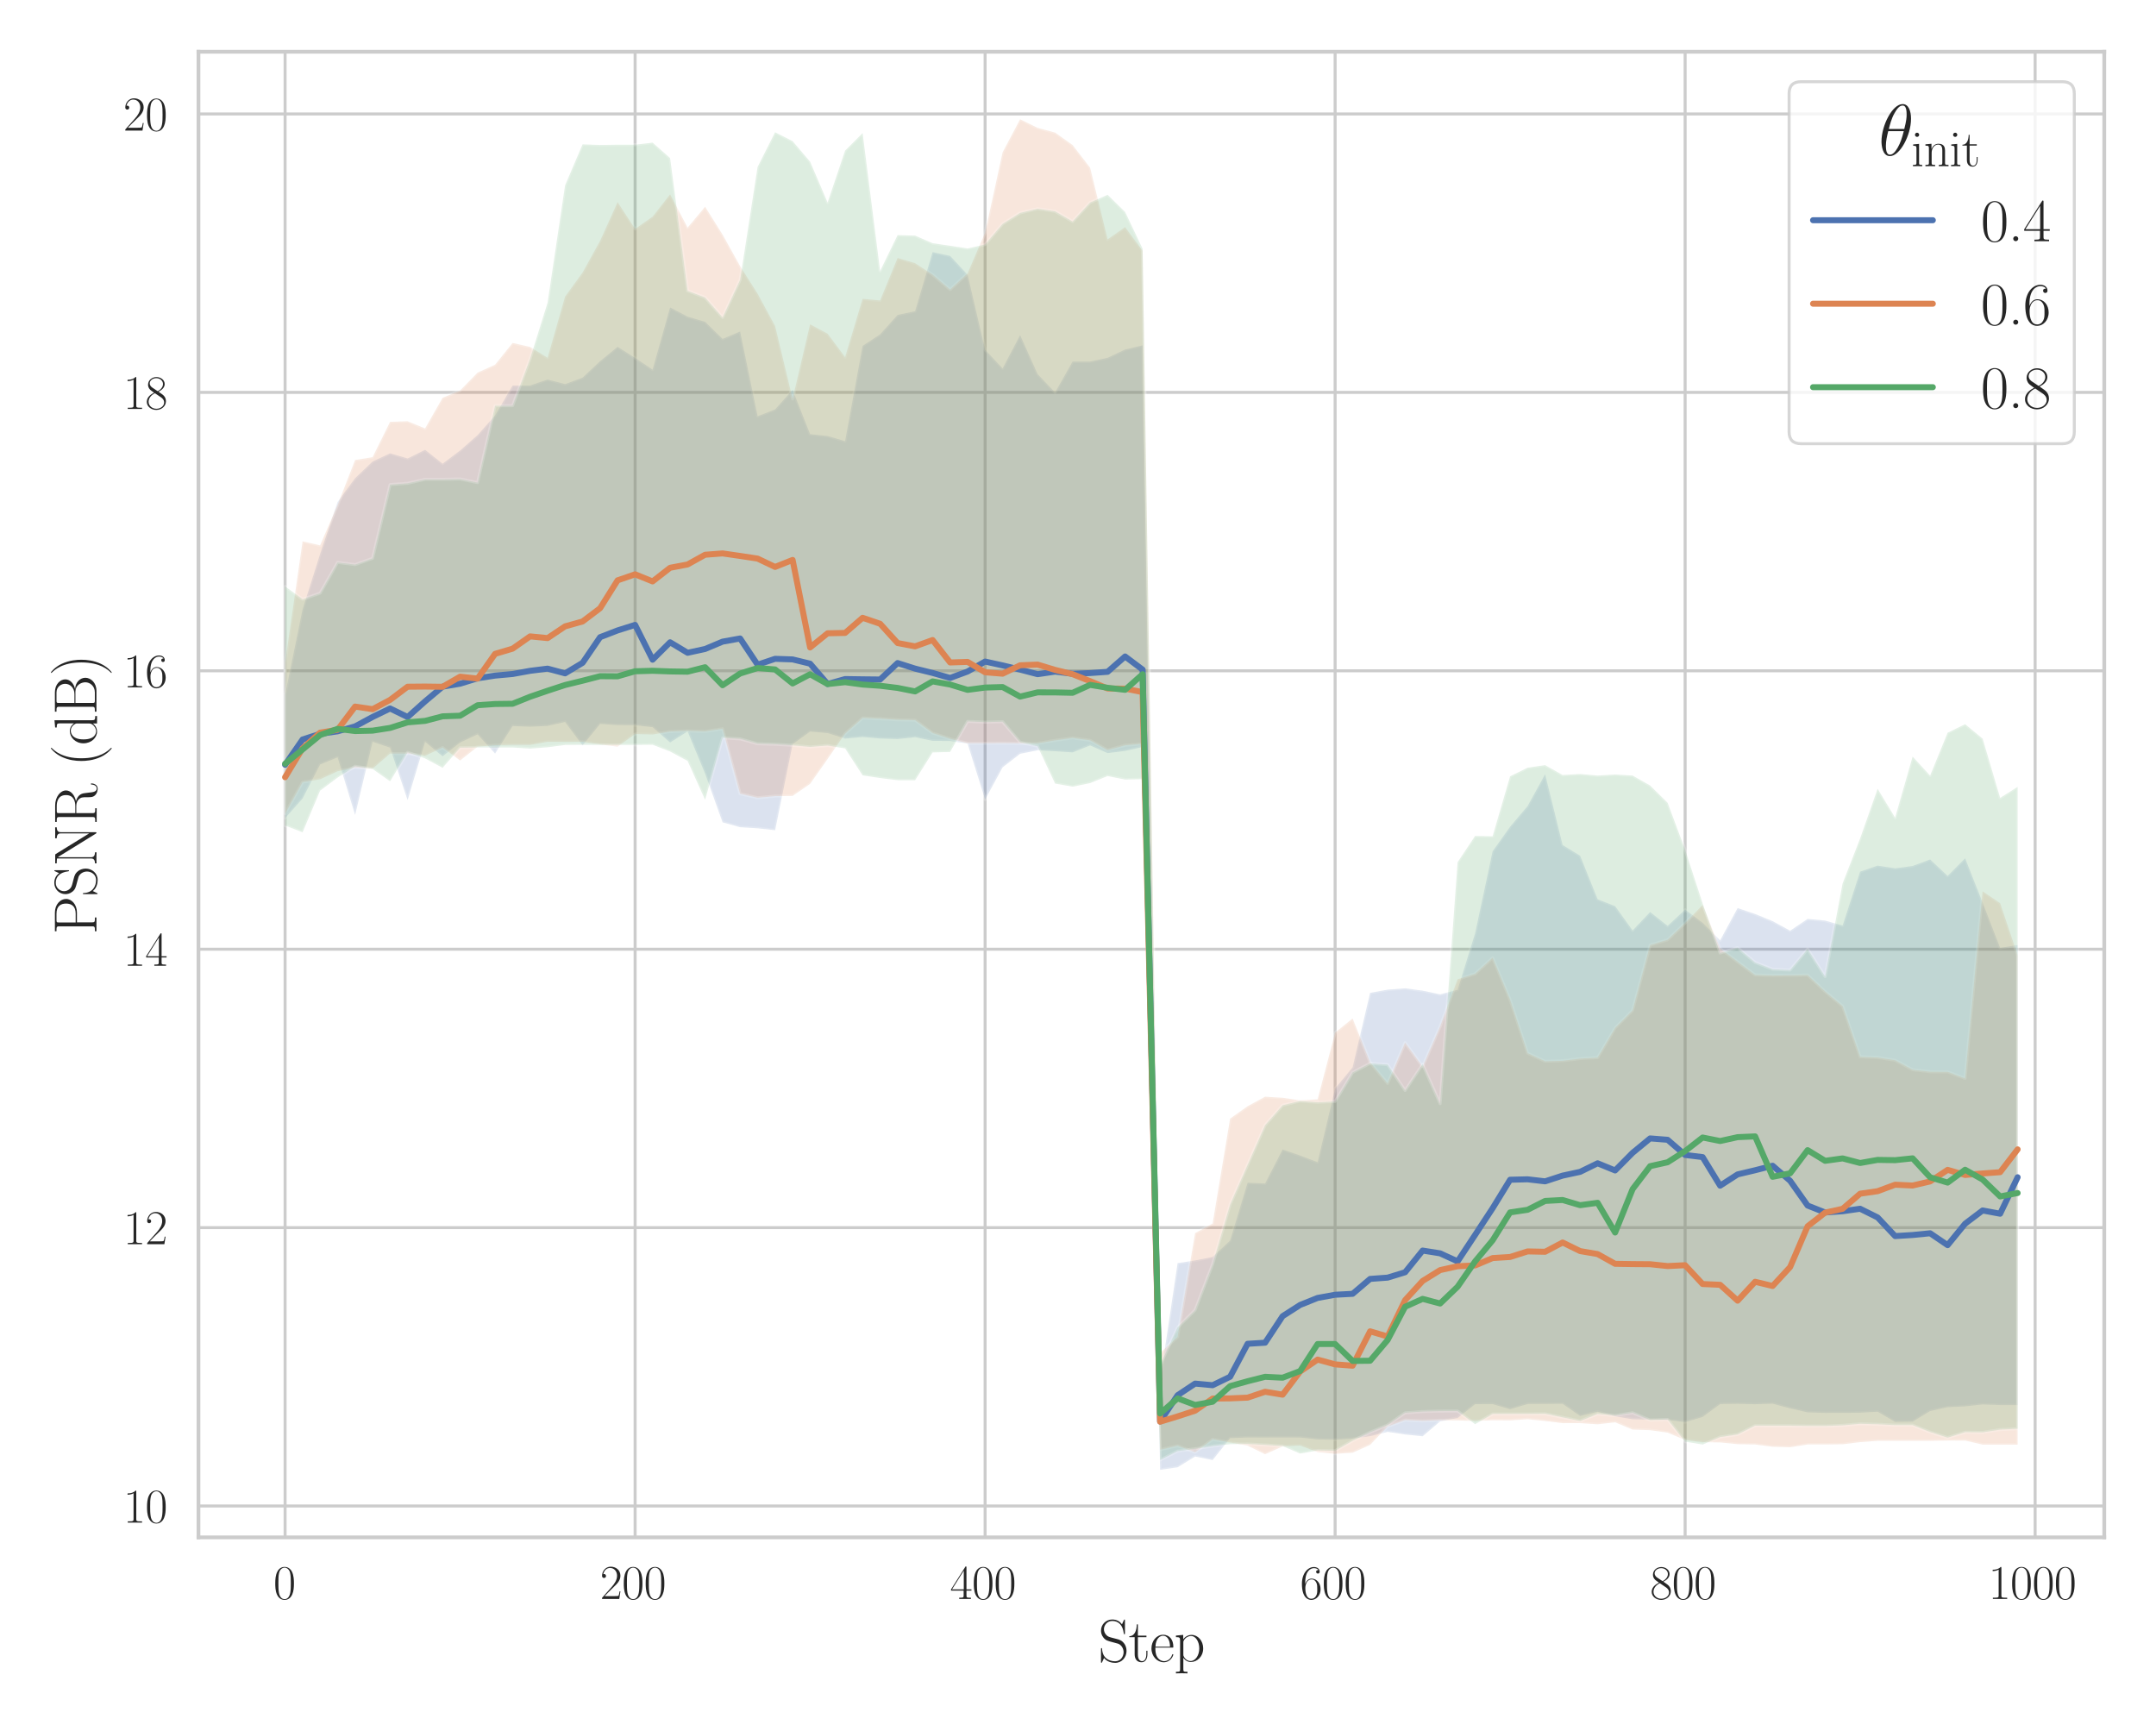 <?xml version="1.0" encoding="utf-8" standalone="no"?>
<!DOCTYPE svg PUBLIC "-//W3C//DTD SVG 1.1//EN"
  "http://www.w3.org/Graphics/SVG/1.1/DTD/svg11.dtd">
<svg xmlns:xlink="http://www.w3.org/1999/xlink" width="720pt" height="576pt" viewBox="0 0 720 576" xmlns="http://www.w3.org/2000/svg" version="1.1">
 <defs>
  <style type="text/css">*{stroke-linejoin: round; stroke-linecap: butt}</style>
 </defs>
 <g id="figure_1">
  <g id="patch_1">
   <path d="M 0 576 
L 720 576 
L 720 0 
L 0 0 
z
" style="fill: #ffffff"/>
  </g>
  <g id="axes_1">
   <g id="patch_2">
    <path d="M 66.279 513.338 
L 702.72 513.338 
L 702.72 17.28 
L 66.279 17.28 
z
" style="fill: #ffffff"/>
   </g>
   <g id="matplotlib.axis_1">
    <g id="xtick_1">
     <g id="line2d_1">
      <path d="M 95.208 513.338 
L 95.208 17.28 
" clip-path="url(#p37da9bc0b0)" style="fill: none; stroke: #cccccc; stroke-linecap: round"/>
     </g>
     <g id="text_1">
      <!-- $\mathdefault{0}$ -->
      <g style="fill: #262626" transform="translate(91.306 533.908) scale(0.16 -0.16)">
       <defs>
        <path id="CMR17-30" d="M 2688 2025 
C 2688 2416 2682 3080 2413 3591 
C 2176 4039 1798 4198 1466 4198 
C 1158 4198 768 4058 525 3597 
C 269 3118 243 2524 243 2025 
C 243 1661 250 1106 448 619 
C 723 -39 1216 -128 1466 -128 
C 1760 -128 2208 -7 2470 600 
C 2662 1042 2688 1559 2688 2025 
z
M 1466 -26 
C 1056 -26 813 325 723 812 
C 653 1188 653 1738 653 2096 
C 653 2588 653 2997 736 3387 
C 858 3929 1216 4096 1466 4096 
C 1728 4096 2067 3923 2189 3400 
C 2272 3036 2278 2607 2278 2096 
C 2278 1680 2278 1169 2202 792 
C 2067 95 1690 -26 1466 -26 
z
" transform="scale(0.016)"/>
       </defs>
       <use xlink:href="#CMR17-30" transform="scale(0.996)"/>
      </g>
     </g>
    </g>
    <g id="xtick_2">
     <g id="line2d_2">
      <path d="M 212.093 513.338 
L 212.093 17.28 
" clip-path="url(#p37da9bc0b0)" style="fill: none; stroke: #cccccc; stroke-linecap: round"/>
     </g>
     <g id="text_2">
      <!-- $\mathdefault{200}$ -->
      <g style="fill: #262626" transform="translate(200.387 533.908) scale(0.16 -0.16)">
       <defs>
        <path id="CMR17-32" d="M 2669 989 
L 2554 989 
C 2490 536 2438 459 2413 420 
C 2381 369 1920 369 1830 369 
L 602 369 
C 832 619 1280 1072 1824 1597 
C 2214 1967 2669 2402 2669 3035 
C 2669 3790 2067 4224 1395 4224 
C 691 4224 262 3604 262 3030 
C 262 2780 448 2748 525 2748 
C 589 2748 781 2787 781 3010 
C 781 3207 614 3264 525 3264 
C 486 3264 448 3258 422 3245 
C 544 3790 915 4058 1306 4058 
C 1862 4058 2227 3617 2227 3035 
C 2227 2479 1901 2000 1536 1584 
L 262 146 
L 262 0 
L 2515 0 
L 2669 989 
z
" transform="scale(0.016)"/>
       </defs>
       <use xlink:href="#CMR17-32" transform="scale(0.996)"/>
       <use xlink:href="#CMR17-30" transform="translate(45.69 0) scale(0.996)"/>
       <use xlink:href="#CMR17-30" transform="translate(91.381 0) scale(0.996)"/>
      </g>
     </g>
    </g>
    <g id="xtick_3">
     <g id="line2d_3">
      <path d="M 328.979 513.338 
L 328.979 17.28 
" clip-path="url(#p37da9bc0b0)" style="fill: none; stroke: #cccccc; stroke-linecap: round"/>
     </g>
     <g id="text_3">
      <!-- $\mathdefault{400}$ -->
      <g style="fill: #262626" transform="translate(317.273 533.908) scale(0.16 -0.16)">
       <defs>
        <path id="CMR17-34" d="M 2150 4122 
C 2150 4256 2144 4256 2029 4256 
L 128 1254 
L 128 1088 
L 1779 1088 
L 1779 457 
C 1779 224 1766 160 1318 160 
L 1197 160 
L 1197 0 
C 1402 0 1747 0 1965 0 
C 2182 0 2528 0 2733 0 
L 2733 160 
L 2611 160 
C 2163 160 2150 224 2150 457 
L 2150 1088 
L 2803 1088 
L 2803 1254 
L 2150 1254 
L 2150 4122 
z
M 1798 3703 
L 1798 1254 
L 256 1254 
L 1798 3703 
z
" transform="scale(0.016)"/>
       </defs>
       <use xlink:href="#CMR17-34" transform="scale(0.996)"/>
       <use xlink:href="#CMR17-30" transform="translate(45.69 0) scale(0.996)"/>
       <use xlink:href="#CMR17-30" transform="translate(91.381 0) scale(0.996)"/>
      </g>
     </g>
    </g>
    <g id="xtick_4">
     <g id="line2d_4">
      <path d="M 445.864 513.338 
L 445.864 17.28 
" clip-path="url(#p37da9bc0b0)" style="fill: none; stroke: #cccccc; stroke-linecap: round"/>
     </g>
     <g id="text_4">
      <!-- $\mathdefault{600}$ -->
      <g style="fill: #262626" transform="translate(434.158 533.908) scale(0.16 -0.16)">
       <defs>
        <path id="CMR17-36" d="M 678 2176 
C 678 3690 1395 4032 1811 4032 
C 1946 4032 2272 4009 2400 3776 
C 2298 3776 2106 3776 2106 3553 
C 2106 3381 2246 3323 2336 3323 
C 2394 3323 2566 3348 2566 3560 
C 2566 3954 2246 4179 1805 4179 
C 1043 4179 243 3390 243 1984 
C 243 253 966 -128 1478 -128 
C 2099 -128 2688 427 2688 1283 
C 2688 2081 2170 2662 1517 2662 
C 1126 2662 838 2407 678 1960 
L 678 2176 
z
M 1478 25 
C 691 25 691 1200 691 1436 
C 691 1896 909 2560 1504 2560 
C 1613 2560 1926 2560 2138 2120 
C 2253 1870 2253 1609 2253 1289 
C 2253 944 2253 690 2118 434 
C 1978 171 1773 25 1478 25 
z
" transform="scale(0.016)"/>
       </defs>
       <use xlink:href="#CMR17-36" transform="scale(0.996)"/>
       <use xlink:href="#CMR17-30" transform="translate(45.69 0) scale(0.996)"/>
       <use xlink:href="#CMR17-30" transform="translate(91.381 0) scale(0.996)"/>
      </g>
     </g>
    </g>
    <g id="xtick_5">
     <g id="line2d_5">
      <path d="M 562.75 513.338 
L 562.75 17.28 
" clip-path="url(#p37da9bc0b0)" style="fill: none; stroke: #cccccc; stroke-linecap: round"/>
     </g>
     <g id="text_5">
      <!-- $\mathdefault{800}$ -->
      <g style="fill: #262626" transform="translate(551.044 533.908) scale(0.16 -0.16)">
       <defs>
        <path id="CMR17-38" d="M 1741 2264 
C 2144 2467 2554 2773 2554 3263 
C 2554 3841 1990 4179 1472 4179 
C 890 4179 378 3759 378 3180 
C 378 3021 416 2747 666 2505 
C 730 2442 998 2251 1171 2130 
C 883 1983 211 1634 211 934 
C 211 279 838 -128 1459 -128 
C 2144 -128 2720 362 2720 1010 
C 2720 1590 2330 1857 2074 2029 
L 1741 2264 
z
M 902 2822 
C 851 2854 595 3051 595 3351 
C 595 3739 998 4032 1459 4032 
C 1965 4032 2336 3676 2336 3262 
C 2336 2669 1670 2331 1638 2331 
C 1632 2331 1626 2331 1574 2370 
L 902 2822 
z
M 2080 1519 
C 2176 1449 2483 1240 2483 851 
C 2483 381 2010 25 1472 25 
C 890 25 448 438 448 940 
C 448 1443 838 1862 1280 2060 
L 2080 1519 
z
" transform="scale(0.016)"/>
       </defs>
       <use xlink:href="#CMR17-38" transform="scale(0.996)"/>
       <use xlink:href="#CMR17-30" transform="translate(45.69 0) scale(0.996)"/>
       <use xlink:href="#CMR17-30" transform="translate(91.381 0) scale(0.996)"/>
      </g>
     </g>
    </g>
    <g id="xtick_6">
     <g id="line2d_6">
      <path d="M 679.635 513.338 
L 679.635 17.28 
" clip-path="url(#p37da9bc0b0)" style="fill: none; stroke: #cccccc; stroke-linecap: round"/>
     </g>
     <g id="text_6">
      <!-- $\mathdefault{1000}$ -->
      <g style="fill: #262626" transform="translate(664.027 533.908) scale(0.16 -0.16)">
       <defs>
        <path id="CMR17-31" d="M 1702 4058 
C 1702 4192 1696 4192 1606 4192 
C 1357 3916 979 3827 621 3827 
C 602 3827 570 3827 563 3808 
C 557 3795 557 3782 557 3648 
C 755 3648 1088 3686 1344 3839 
L 1344 461 
C 1344 236 1331 160 781 160 
L 589 160 
L 589 0 
C 896 0 1216 0 1523 0 
C 1830 0 2150 0 2458 0 
L 2458 160 
L 2266 160 
C 1715 160 1702 230 1702 458 
L 1702 4058 
z
" transform="scale(0.016)"/>
       </defs>
       <use xlink:href="#CMR17-31" transform="scale(0.996)"/>
       <use xlink:href="#CMR17-30" transform="translate(45.69 0) scale(0.996)"/>
       <use xlink:href="#CMR17-30" transform="translate(91.381 0) scale(0.996)"/>
       <use xlink:href="#CMR17-30" transform="translate(137.071 0) scale(0.996)"/>
      </g>
     </g>
    </g>
    <g id="text_7">
     <!-- Step -->
     <g style="fill: #262626" transform="translate(366.744 554.844) scale(0.2 -0.2)">
      <defs>
       <path id="CMR17-53" d="M 2803 4290 
C 2803 4404 2797 4411 2758 4411 
C 2720 4411 2707 4385 2682 4328 
L 2490 3907 
C 2246 4257 1875 4416 1472 4416 
C 819 4416 294 3901 294 3253 
C 294 3056 339 2776 557 2510 
C 794 2218 1018 2167 1530 2033 
C 1722 1982 2042 1899 2106 1874 
C 2470 1722 2662 1341 2662 985 
C 2662 527 2336 38 1779 38 
C 1094 38 454 419 410 1311 
C 403 1413 397 1419 352 1419 
C 301 1419 294 1413 294 1285 
L 294 -1 
C 294 -115 301 -122 339 -122 
C 384 -122 397 -90 486 108 
C 493 127 493 140 614 381 
C 934 -39 1472 -128 1779 -128 
C 2477 -128 2970 451 2970 1124 
C 2970 1454 2848 1708 2778 1823 
C 2509 2230 2221 2306 1914 2382 
C 1869 2402 1856 2402 1498 2490 
C 1152 2579 1005 2624 845 2796 
C 666 2992 602 3196 602 3399 
C 602 3812 934 4263 1478 4263 
C 2157 4263 2579 3786 2675 2993 
C 2694 2878 2701 2872 2746 2872 
C 2803 2872 2803 2891 2803 2999 
L 2803 4290 
z
" transform="scale(0.016)"/>
       <path id="CMR17-74" d="M 966 2560 
L 1862 2560 
L 1862 2725 
L 966 2725 
L 966 3904 
L 851 3904 
C 838 3245 614 2668 70 2668 
L 70 2560 
L 627 2560 
L 627 771 
C 627 650 627 -64 1370 -64 
C 1747 -64 1965 306 1965 777 
L 1965 1140 
L 1850 1140 
L 1850 783 
C 1850 344 1677 51 1408 51 
C 1222 51 966 178 966 758 
L 966 2560 
z
" transform="scale(0.016)"/>
       <path id="CMR17-65" d="M 2438 1472 
C 2464 1498 2464 1511 2464 1576 
C 2464 2238 2118 2816 1389 2816 
C 710 2816 173 2169 173 1383 
C 173 551 781 -64 1459 -64 
C 2176 -64 2458 607 2458 740 
C 2458 784 2419 784 2406 784 
C 2362 784 2355 771 2330 696 
C 2189 265 1837 51 1504 51 
C 1229 51 954 203 781 480 
C 582 803 582 1176 582 1472 
L 2438 1472 
z
M 589 1568 
C 634 2505 1126 2714 1382 2714 
C 1818 2714 2112 2297 2118 1568 
L 589 1568 
z
" transform="scale(0.016)"/>
       <path id="CMR17-70" d="M 1408 -1063 
C 998 -1063 973 -1037 973 -789 
L 973 402 
C 1158 134 1427 -38 1766 -38 
C 2406 -38 3053 523 3053 1388 
C 3053 2191 2496 2802 1837 2802 
C 1453 2802 1139 2592 960 2338 
L 960 2802 
L 198 2732 
L 198 2567 
C 576 2567 634 2528 634 2223 
L 634 -789 
C 634 -1031 608 -1063 198 -1063 
L 198 -1228 
C 352 -1216 634 -1216 800 -1216 
C 966 -1216 1254 -1216 1408 -1228 
L 1408 -1063 
z
M 973 2012 
C 973 2102 973 2235 1222 2471 
C 1254 2497 1472 2688 1792 2688 
C 2259 2688 2643 2108 2643 1382 
C 2643 656 2234 64 1728 64 
C 1498 64 1248 172 1056 472 
C 973 612 973 650 973 752 
L 973 2012 
z
" transform="scale(0.016)"/>
      </defs>
      <use xlink:href="#CMR17-53" transform="scale(0.996)"/>
      <use xlink:href="#CMR17-74" transform="translate(50.895 0) scale(0.996)"/>
      <use xlink:href="#CMR17-65" transform="translate(86.176 0) scale(0.996)"/>
      <use xlink:href="#CMR17-70" transform="translate(126.662 0) scale(0.996)"/>
     </g>
    </g>
   </g>
   <g id="matplotlib.axis_2">
    <g id="ytick_1">
     <g id="line2d_7">
      <path d="M 66.279 502.875 
L 702.72 502.875 
" clip-path="url(#p37da9bc0b0)" style="fill: none; stroke: #cccccc; stroke-linecap: round"/>
     </g>
     <g id="text_8">
      <!-- $\mathdefault{10}$ -->
      <g style="fill: #262626" transform="translate(41.171 508.41) scale(0.16 -0.16)">
       <use xlink:href="#CMR17-31" transform="scale(0.996)"/>
       <use xlink:href="#CMR17-30" transform="translate(45.69 0) scale(0.996)"/>
      </g>
     </g>
    </g>
    <g id="ytick_2">
     <g id="line2d_8">
      <path d="M 66.279 409.913 
L 702.72 409.913 
" clip-path="url(#p37da9bc0b0)" style="fill: none; stroke: #cccccc; stroke-linecap: round"/>
     </g>
     <g id="text_9">
      <!-- $\mathdefault{12}$ -->
      <g style="fill: #262626" transform="translate(41.171 415.447) scale(0.16 -0.16)">
       <use xlink:href="#CMR17-31" transform="scale(0.996)"/>
       <use xlink:href="#CMR17-32" transform="translate(45.69 0) scale(0.996)"/>
      </g>
     </g>
    </g>
    <g id="ytick_3">
     <g id="line2d_9">
      <path d="M 66.279 316.95 
L 702.72 316.95 
" clip-path="url(#p37da9bc0b0)" style="fill: none; stroke: #cccccc; stroke-linecap: round"/>
     </g>
     <g id="text_10">
      <!-- $\mathdefault{14}$ -->
      <g style="fill: #262626" transform="translate(41.171 322.485) scale(0.16 -0.16)">
       <use xlink:href="#CMR17-31" transform="scale(0.996)"/>
       <use xlink:href="#CMR17-34" transform="translate(45.69 0) scale(0.996)"/>
      </g>
     </g>
    </g>
    <g id="ytick_4">
     <g id="line2d_10">
      <path d="M 66.279 223.987 
L 702.72 223.987 
" clip-path="url(#p37da9bc0b0)" style="fill: none; stroke: #cccccc; stroke-linecap: round"/>
     </g>
     <g id="text_11">
      <!-- $\mathdefault{16}$ -->
      <g style="fill: #262626" transform="translate(41.171 229.522) scale(0.16 -0.16)">
       <use xlink:href="#CMR17-31" transform="scale(0.996)"/>
       <use xlink:href="#CMR17-36" transform="translate(45.69 0) scale(0.996)"/>
      </g>
     </g>
    </g>
    <g id="ytick_5">
     <g id="line2d_11">
      <path d="M 66.279 131.025 
L 702.72 131.025 
" clip-path="url(#p37da9bc0b0)" style="fill: none; stroke: #cccccc; stroke-linecap: round"/>
     </g>
     <g id="text_12">
      <!-- $\mathdefault{18}$ -->
      <g style="fill: #262626" transform="translate(41.171 136.559) scale(0.16 -0.16)">
       <use xlink:href="#CMR17-31" transform="scale(0.996)"/>
       <use xlink:href="#CMR17-38" transform="translate(45.69 0) scale(0.996)"/>
      </g>
     </g>
    </g>
    <g id="ytick_6">
     <g id="line2d_12">
      <path d="M 66.279 38.062 
L 702.72 38.062 
" clip-path="url(#p37da9bc0b0)" style="fill: none; stroke: #cccccc; stroke-linecap: round"/>
     </g>
     <g id="text_13">
      <!-- $\mathdefault{20}$ -->
      <g style="fill: #262626" transform="translate(41.171 43.597) scale(0.16 -0.16)">
       <use xlink:href="#CMR17-32" transform="scale(0.996)"/>
       <use xlink:href="#CMR17-30" transform="translate(45.69 0) scale(0.996)"/>
      </g>
     </g>
    </g>
    <g id="text_14">
     <!-- PSNR (dB) -->
     <g style="fill: #262626" transform="translate(32.206 312.016) rotate(-90) scale(0.2 -0.2)">
      <defs>
       <path id="CMR17-50" d="M 1267 2042 
L 2291 2042 
C 3117 2042 3718 2578 3718 3184 
C 3718 3791 3130 4352 2291 4352 
L 333 4352 
L 333 4186 
C 774 4186 845 4186 845 3899 
L 845 446 
C 845 160 774 160 333 160 
L 333 0 
C 518 0 858 0 1056 0 
C 1254 0 1594 0 1779 0 
L 1779 160 
C 1338 160 1267 160 1267 446 
L 1267 2042 
z
M 1254 2176 
L 1254 3938 
C 1254 4155 1267 4186 1523 4186 
L 2170 4186 
C 2995 4186 3232 3714 3232 3184 
C 3232 2604 2950 2176 2170 2176 
L 1254 2176 
z
" transform="scale(0.016)"/>
       <path id="CMR17-4e" d="M 1312 4250 
C 1267 4320 1261 4320 1139 4320 
L 326 4320 
L 326 4160 
L 448 4160 
C 704 4160 819 4129 838 4122 
L 838 610 
C 838 451 838 153 326 153 
L 326 -13 
C 474 0 742 0 902 0 
C 1062 0 1331 0 1478 -13 
L 1478 153 
C 966 153 966 451 966 610 
L 966 4033 
C 1011 3995 1011 3982 1056 3919 
L 3430 76 
C 3475 0 3494 0 3526 0 
C 3590 0 3590 19 3590 139 
L 3590 3705 
C 3590 3863 3590 4160 4102 4160 
L 4102 4326 
C 3955 4320 3686 4320 3526 4320 
C 3366 4320 3098 4320 2950 4326 
L 2950 4160 
C 3462 4160 3462 3862 3462 3703 
L 3462 763 
L 1312 4250 
z
" transform="scale(0.016)"/>
       <path id="CMR17-52" d="M 2509 2146 
C 3117 2268 3629 2676 3629 3186 
C 3629 3785 2950 4326 2054 4326 
L 333 4326 
L 333 4160 
C 774 4160 845 4160 845 3873 
L 845 415 
C 845 128 774 128 333 128 
L 333 -26 
C 518 -26 851 -26 1050 -26 
C 1248 -26 1581 -26 1766 -26 
L 1766 128 
C 1325 128 1254 128 1254 417 
L 1254 2112 
L 2003 2112 
C 2368 2112 2573 1964 2662 1881 
C 2918 1632 2918 1459 2918 1024 
C 2918 595 2918 377 3110 160 
C 3354 -102 3680 -128 3821 -128 
C 4294 -128 4365 396 4365 503 
C 4365 540 4365 585 4307 585 
C 4256 585 4250 547 4250 522 
C 4218 112 4032 -26 3834 -26 
C 3482 -26 3443 375 3405 764 
C 3386 898 3373 993 3360 1133 
C 3322 1452 3270 1917 2509 2146 
z
M 1984 2214 
L 1254 2214 
L 1254 3913 
C 1254 4129 1267 4160 1523 4160 
L 1990 4160 
C 2522 4160 3142 3977 3142 3190 
C 3142 2372 2464 2214 1984 2214 
z
" transform="scale(0.016)"/>
       <path id="CMR17-28" d="M 1958 -1561 
C 1958 -1555 1958 -1542 1939 -1523 
C 1645 -1224 858 -407 858 1581 
C 858 3569 1632 4379 1946 4697 
C 1946 4704 1958 4717 1958 4736 
C 1958 4755 1939 4768 1914 4768 
C 1843 4768 1299 4296 986 3594 
C 666 2887 576 2199 576 1588 
C 576 1128 621 351 1005 -471 
C 1312 -1135 1837 -1600 1914 -1600 
C 1946 -1600 1958 -1587 1958 -1561 
z
" transform="scale(0.016)"/>
       <path id="CMR17-64" d="M 1869 4326 
L 1869 4160 
C 2246 4160 2304 4122 2304 3820 
L 2304 2345 
C 2278 2377 2016 2790 1498 2790 
C 845 2790 211 2208 211 1364 
C 211 525 806 -64 1434 -64 
C 1978 -64 2259 337 2291 380 
L 2291 -63 
L 3066 -63 
L 3066 128 
C 2688 128 2630 166 2630 473 
L 2630 4396 
L 1869 4326 
z
M 2291 755 
C 2291 563 2176 390 2029 262 
C 1811 70 1594 38 1472 38 
C 1286 38 621 134 621 1356 
C 621 2612 1363 2688 1530 2688 
C 1824 2688 2061 2522 2208 2291 
C 2291 2157 2291 2138 2291 2023 
L 2291 755 
z
" transform="scale(0.016)"/>
       <path id="CMR17-42" d="M 333 4352 
L 333 4186 
C 774 4186 845 4186 845 3900 
L 845 452 
C 845 166 774 166 333 166 
L 333 0 
L 2534 0 
C 3354 0 3885 583 3885 1164 
C 3885 1741 3360 2233 2675 2233 
C 3290 2356 3718 2771 3718 3264 
C 3718 3802 3194 4352 2368 4352 
L 333 4352 
z
M 1248 2304 
L 1248 3937 
C 1248 4155 1261 4186 1517 4186 
L 2336 4186 
C 2970 4186 3251 3674 3251 3277 
C 3251 2791 2861 2304 2170 2304 
L 1248 2304 
z
M 1517 166 
C 1261 166 1248 197 1248 413 
L 1248 2202 
L 2432 2202 
C 3091 2202 3411 1625 3411 1162 
C 3411 699 3046 166 2349 166 
L 1517 166 
z
" transform="scale(0.016)"/>
       <path id="CMR17-29" d="M 1683 1581 
C 1683 2040 1638 2817 1254 3639 
C 947 4303 422 4768 346 4768 
C 326 4768 301 4761 301 4729 
C 301 4717 307 4710 314 4697 
C 621 4378 1402 3568 1402 1584 
C 1402 -407 627 -1217 314 -1537 
C 307 -1549 301 -1556 301 -1568 
C 301 -1600 326 -1600 346 -1600 
C 416 -1600 960 -1128 1274 -426 
C 1594 281 1683 969 1683 1581 
z
" transform="scale(0.016)"/>
      </defs>
      <use xlink:href="#CMR17-50" transform="scale(0.996)"/>
      <use xlink:href="#CMR17-53" transform="translate(62.586 0) scale(0.996)"/>
      <use xlink:href="#CMR17-4e" transform="translate(113.482 0) scale(0.996)"/>
      <use xlink:href="#CMR17-52" transform="translate(182.554 0) scale(0.996)"/>
      <use xlink:href="#CMR17-28" transform="translate(280.421 0) scale(0.996)"/>
      <use xlink:href="#CMR17-64" transform="translate(315.702 0) scale(0.996)"/>
      <use xlink:href="#CMR17-42" transform="translate(366.597 0) scale(0.996)"/>
      <use xlink:href="#CMR17-29" transform="translate(431.786 0) scale(0.996)"/>
     </g>
    </g>
   </g>
   <g id="PolyCollection_1">
    <defs>
     <path id="mad28bd3573" d="M 95.208 -343.953 
L 95.208 -302.812 
L 101.052 -309.385 
L 106.896 -320.726 
L 112.741 -323.134 
L 118.585 -303.867 
L 124.429 -328.312 
L 130.273 -326.346 
L 136.118 -308.85 
L 141.962 -328.303 
L 147.806 -323.469 
L 153.651 -328.061 
L 159.495 -330.794 
L 165.339 -324.389 
L 171.183 -333.569 
L 177.028 -333.341 
L 182.872 -333.606 
L 188.716 -334.926 
L 194.56 -327.099 
L 200.405 -334.28 
L 206.249 -333.866 
L 212.093 -333.843 
L 217.938 -333.192 
L 223.782 -328.075 
L 229.626 -331.789 
L 235.47 -317.705 
L 241.315 -301.413 
L 247.159 -299.786 
L 253.003 -299.424 
L 258.847 -298.778 
L 264.692 -327.503 
L 270.536 -331.728 
L 276.38 -331.226 
L 282.225 -329.376 
L 288.069 -329.911 
L 293.913 -329.404 
L 299.757 -329.214 
L 305.602 -329.841 
L 311.446 -328.623 
L 317.29 -328.577 
L 323.134 -327.708 
L 328.979 -309.022 
L 334.823 -319.783 
L 340.667 -324.301 
L 346.512 -325.472 
L 352.356 -325.151 
L 358.2 -324.775 
L 364.044 -327.094 
L 369.889 -324.528 
L 375.733 -325.267 
L 381.577 -326.569 
L 387.421 -85.21 
L 393.266 -86.06 
L 399.11 -89.653 
L 404.954 -88.459 
L 410.799 -95.794 
L 416.643 -96.012 
L 422.487 -96.007 
L 428.331 -96.017 
L 434.176 -96.007 
L 440.02 -95.366 
L 445.864 -95.236 
L 451.708 -95.617 
L 457.553 -96.458 
L 463.397 -97.881 
L 469.241 -97.007 
L 475.086 -96.403 
L 480.93 -101.385 
L 486.774 -102.519 
L 492.618 -107.14 
L 498.463 -107.154 
L 504.307 -105.448 
L 510.151 -107.186 
L 515.995 -107.214 
L 521.84 -107.265 
L 527.684 -103.189 
L 533.528 -104.616 
L 539.373 -103.063 
L 545.217 -102.096 
L 551.061 -101.99 
L 556.905 -101.883 
L 562.75 -101.116 
L 568.594 -102.873 
L 574.438 -107.172 
L 580.282 -107.247 
L 586.127 -107.116 
L 591.971 -107.293 
L 597.815 -105.727 
L 603.66 -104.402 
L 609.504 -104.207 
L 615.348 -104.216 
L 621.192 -104.286 
L 627.037 -104.625 
L 632.881 -101.204 
L 638.725 -101.297 
L 644.569 -104.839 
L 650.414 -106.122 
L 656.258 -106.405 
L 662.102 -107.047 
L 667.947 -106.833 
L 673.791 -106.833 
L 673.791 -260.449 
L 673.791 -260.449 
L 667.947 -259.496 
L 662.102 -274.589 
L 656.258 -289.384 
L 650.414 -283.504 
L 644.569 -289.017 
L 638.725 -286.837 
L 632.881 -286.051 
L 627.037 -286.953 
L 621.192 -284.931 
L 615.348 -266.929 
L 609.504 -268.607 
L 603.66 -269.164 
L 597.815 -265.227 
L 591.971 -268.416 
L 586.127 -270.805 
L 580.282 -272.781 
L 574.438 -262.006 
L 568.594 -267.858 
L 562.75 -272.246 
L 556.905 -266.822 
L 551.061 -271.451 
L 545.217 -265.293 
L 539.373 -273.408 
L 533.528 -275.709 
L 527.684 -290.253 
L 521.84 -293.823 
L 515.995 -317.44 
L 510.151 -306.847 
L 504.307 -299.94 
L 498.463 -291.726 
L 492.618 -264.316 
L 486.774 -245.482 
L 480.93 -243.972 
L 475.086 -245.213 
L 469.241 -245.984 
L 463.397 -245.543 
L 457.553 -244.478 
L 451.708 -219.578 
L 445.864 -212.522 
L 440.02 -187.92 
L 434.176 -190.155 
L 428.331 -192.168 
L 422.487 -180.808 
L 416.643 -181.068 
L 410.799 -161.741 
L 404.954 -156.289 
L 399.11 -155.122 
L 393.266 -154.23 
L 387.421 -114.883 
L 381.577 -460.686 
L 375.733 -459.287 
L 369.889 -456.526 
L 364.044 -455.28 
L 358.2 -455.276 
L 352.356 -444.952 
L 346.512 -451.065 
L 340.667 -464.089 
L 334.823 -452.966 
L 328.979 -459.203 
L 323.134 -484.229 
L 317.29 -490.55 
L 311.446 -491.801 
L 305.602 -472.079 
L 299.757 -470.838 
L 293.913 -464.344 
L 288.069 -460.5 
L 282.225 -428.684 
L 276.38 -430.408 
L 270.536 -431.026 
L 264.692 -445.798 
L 258.847 -439.286 
L 253.003 -436.999 
L 247.159 -465.292 
L 241.315 -462.834 
L 235.47 -468.532 
L 229.626 -470.266 
L 223.782 -473.334 
L 217.938 -452.571 
L 212.093 -456.475 
L 206.249 -460.184 
L 200.405 -455.397 
L 194.56 -449.907 
L 188.716 -447.736 
L 182.872 -449.266 
L 177.028 -447.272 
L 171.183 -447.244 
L 165.339 -437.264 
L 159.495 -430.701 
L 153.651 -425.56 
L 147.806 -421.158 
L 141.962 -425.788 
L 136.118 -422.906 
L 130.273 -424.626 
L 124.429 -421.888 
L 118.585 -416.306 
L 112.741 -408.39 
L 106.896 -390.983 
L 101.052 -372.516 
L 95.208 -343.953 
z
" style="stroke: #ffffff; stroke-opacity: 0.2"/>
    </defs>
    <g clip-path="url(#p37da9bc0b0)">
     <use xlink:href="#mad28bd3573" x="0" y="576" style="fill: #4c72b0; fill-opacity: 0.2; stroke: #ffffff; stroke-opacity: 0.2"/>
    </g>
   </g>
   <g id="PolyCollection_2">
    <defs>
     <path id="md38fa768c8" d="M 95.208 -354.588 
L 95.208 -304.332 
L 101.052 -314.846 
L 106.896 -315.79 
L 112.741 -318.472 
L 118.585 -319.736 
L 124.429 -319.341 
L 130.273 -324.384 
L 136.118 -324.389 
L 141.962 -323.631 
L 147.806 -326.411 
L 153.651 -322.051 
L 159.495 -326.671 
L 165.339 -327.164 
L 171.183 -327.266 
L 177.028 -327.266 
L 182.872 -328.312 
L 188.716 -328.289 
L 194.56 -328.331 
L 200.405 -327.419 
L 206.249 -326.68 
L 212.093 -330.91 
L 217.938 -330.748 
L 223.782 -331.738 
L 229.626 -331.951 
L 235.47 -331.77 
L 241.315 -332.672 
L 247.159 -310.956 
L 253.003 -309.626 
L 258.847 -310.17 
L 264.692 -310.231 
L 270.536 -314.261 
L 276.38 -322.576 
L 282.225 -331.059 
L 288.069 -336.26 
L 293.913 -336.028 
L 299.757 -335.651 
L 305.602 -335.53 
L 311.446 -331.254 
L 317.29 -329.321 
L 323.134 -327.824 
L 328.979 -327.829 
L 334.823 -327.861 
L 340.667 -327.791 
L 346.512 -327.791 
L 352.356 -328.795 
L 358.2 -329.604 
L 364.044 -328.805 
L 369.889 -325.528 
L 375.733 -327.141 
L 381.577 -327.624 
L 387.421 -91.926 
L 393.266 -93.246 
L 399.11 -91.09 
L 404.954 -95.408 
L 410.799 -94.343 
L 416.643 -93.27 
L 422.487 -90.42 
L 428.331 -93.019 
L 434.176 -93.33 
L 440.02 -91.122 
L 445.864 -90.546 
L 451.708 -90.922 
L 457.553 -93.539 
L 463.397 -99.693 
L 469.241 -101.832 
L 475.086 -101.553 
L 480.93 -101.776 
L 486.774 -101.711 
L 492.618 -101.529 
L 498.463 -101.762 
L 504.307 -101.711 
L 510.151 -102.106 
L 515.995 -101.515 
L 521.84 -100.79 
L 527.684 -100.795 
L 533.528 -100.414 
L 539.373 -101.079 
L 545.217 -98.643 
L 551.061 -98.452 
L 556.905 -97.62 
L 562.75 -95.185 
L 568.594 -94.446 
L 574.438 -94.362 
L 580.282 -93.772 
L 586.127 -93.669 
L 591.971 -92.907 
L 597.815 -92.74 
L 603.66 -93.669 
L 609.504 -93.669 
L 615.348 -93.744 
L 621.192 -94.46 
L 627.037 -94.892 
L 632.881 -94.892 
L 638.725 -94.892 
L 644.569 -94.892 
L 650.414 -94.994 
L 656.258 -94.989 
L 662.102 -93.623 
L 667.947 -93.623 
L 673.791 -93.623 
L 673.791 -257.023 
L 673.791 -257.023 
L 667.947 -274.421 
L 662.102 -278.363 
L 656.258 -215.892 
L 650.414 -218.091 
L 644.569 -218.114 
L 638.725 -218.788 
L 632.881 -221.963 
L 627.037 -222.892 
L 621.192 -223.12 
L 615.348 -240.016 
L 609.504 -244.887 
L 603.66 -250.409 
L 597.815 -250.316 
L 591.971 -250.279 
L 586.127 -250.437 
L 580.282 -254.816 
L 574.438 -259.269 
L 568.594 -273.803 
L 562.75 -267.761 
L 556.905 -262.188 
L 551.061 -260.421 
L 545.217 -238.622 
L 539.373 -232.732 
L 533.528 -222.841 
L 527.684 -222.52 
L 521.84 -221.786 
L 515.995 -221.619 
L 510.151 -224.324 
L 504.307 -242.135 
L 498.463 -256.191 
L 492.618 -250.814 
L 486.774 -249.001 
L 480.93 -233.234 
L 475.086 -219.811 
L 469.241 -227.847 
L 463.397 -214.186 
L 457.553 -221.237 
L 451.708 -235.912 
L 445.864 -231.194 
L 440.02 -208.92 
L 434.176 -208.581 
L 428.331 -209.436 
L 422.487 -209.798 
L 416.643 -206.619 
L 410.799 -202.478 
L 404.954 -167.44 
L 399.11 -164.237 
L 393.266 -129.562 
L 387.421 -124.249 
L 381.577 -492.224 
L 375.733 -500.14 
L 369.889 -496.068 
L 364.044 -520.001 
L 358.2 -527.559 
L 352.356 -531.728 
L 346.512 -533.309 
L 340.667 -536.172 
L 334.823 -525.123 
L 328.979 -498.308 
L 323.134 -484.712 
L 317.29 -479.288 
L 311.446 -484.271 
L 305.602 -488.11 
L 299.757 -489.849 
L 293.913 -475.667 
L 288.069 -476.206 
L 282.225 -456.74 
L 276.38 -464.572 
L 270.536 -467.7 
L 264.692 -442.763 
L 258.847 -467.124 
L 253.003 -477.926 
L 247.159 -487.12 
L 241.315 -497.644 
L 235.47 -506.958 
L 229.626 -499.986 
L 223.782 -511.095 
L 217.938 -503.64 
L 212.093 -499.549 
L 206.249 -508.488 
L 200.405 -495.566 
L 194.56 -485.005 
L 188.716 -476.95 
L 182.872 -456.512 
L 177.028 -460.142 
L 171.183 -461.481 
L 165.339 -454.221 
L 159.495 -451.58 
L 153.651 -445.603 
L 147.806 -443.167 
L 141.962 -432.928 
L 136.118 -435.34 
L 130.273 -435.135 
L 124.429 -423.357 
L 118.585 -422.395 
L 112.741 -407.381 
L 106.896 -393.897 
L 101.052 -395.236 
L 95.208 -354.588 
z
" style="stroke: #ffffff; stroke-opacity: 0.2"/>
    </defs>
    <g clip-path="url(#p37da9bc0b0)">
     <use xlink:href="#md38fa768c8" x="0" y="576" style="fill: #dd8452; fill-opacity: 0.2; stroke: #ffffff; stroke-opacity: 0.2"/>
    </g>
   </g>
   <g id="PolyCollection_3">
    <defs>
     <path id="mb0b30be8dc" d="M 95.208 -380.194 
L 95.208 -300.339 
L 101.052 -298.09 
L 106.896 -311.988 
L 112.741 -316.357 
L 118.585 -320.131 
L 124.429 -319.239 
L 130.273 -315.111 
L 136.118 -324.798 
L 141.962 -322.753 
L 147.806 -319.62 
L 153.651 -326.332 
L 159.495 -326.42 
L 165.339 -326.406 
L 171.183 -326.406 
L 177.028 -326.03 
L 182.872 -326.481 
L 188.716 -327.238 
L 194.56 -327.294 
L 200.405 -327.252 
L 206.249 -327.266 
L 212.093 -327.266 
L 217.938 -327.331 
L 223.782 -325.068 
L 229.626 -321.916 
L 235.47 -308.962 
L 241.315 -329.627 
L 247.159 -329.279 
L 253.003 -327.652 
L 258.847 -327.485 
L 264.692 -327.127 
L 270.536 -326.592 
L 276.38 -327.052 
L 282.225 -326.099 
L 288.069 -317.096 
L 293.913 -316.208 
L 299.757 -315.483 
L 305.602 -315.478 
L 311.446 -324.756 
L 317.29 -324.919 
L 323.134 -335.126 
L 328.979 -334.861 
L 334.823 -335.024 
L 340.667 -328.149 
L 346.512 -326.825 
L 352.356 -314.363 
L 358.2 -313.322 
L 364.044 -314.512 
L 369.889 -316.873 
L 375.733 -315.692 
L 381.577 -315.836 
L 387.421 -88.482 
L 393.266 -91.452 
L 399.11 -92.228 
L 404.954 -93.112 
L 410.799 -93.776 
L 416.643 -93.846 
L 422.487 -93.525 
L 428.331 -93.149 
L 434.176 -90.63 
L 440.02 -91.675 
L 445.864 -91.568 
L 451.708 -94.915 
L 457.553 -97.741 
L 463.397 -100.172 
L 469.241 -104.239 
L 475.086 -104.667 
L 480.93 -104.82 
L 486.774 -104.834 
L 492.618 -100.446 
L 498.463 -103.858 
L 504.307 -103.858 
L 510.151 -103.858 
L 515.995 -103.923 
L 521.84 -102.724 
L 527.684 -101.506 
L 533.528 -103.858 
L 539.373 -103.314 
L 545.217 -104.267 
L 551.061 -101.785 
L 556.905 -102.027 
L 562.75 -94.613 
L 568.594 -93.651 
L 574.438 -96.152 
L 580.282 -97.021 
L 586.127 -99.958 
L 591.971 -99.935 
L 597.815 -99.935 
L 603.66 -99.837 
L 609.504 -99.837 
L 615.348 -100.051 
L 621.192 -100.581 
L 627.037 -100.418 
L 632.881 -100.126 
L 638.725 -100.126 
L 644.569 -97.82 
L 650.414 -95.952 
L 656.258 -97.774 
L 662.102 -97.718 
L 667.947 -98.634 
L 673.791 -98.922 
L 673.791 -313.252 
L 673.791 -313.252 
L 667.947 -309.566 
L 662.102 -329.353 
L 656.258 -334.178 
L 650.414 -331.329 
L 644.569 -317.008 
L 638.725 -323.362 
L 632.881 -302.952 
L 627.037 -312.597 
L 621.192 -296.021 
L 615.348 -281.013 
L 609.504 -249.912 
L 603.66 -259.11 
L 597.815 -252.092 
L 591.971 -252.352 
L 586.127 -254.62 
L 580.282 -259.566 
L 574.438 -257.776 
L 568.594 -274.338 
L 562.75 -292.238 
L 556.905 -307.93 
L 551.061 -313.703 
L 545.217 -317.031 
L 539.373 -317.38 
L 533.528 -317.031 
L 527.684 -317.542 
L 521.84 -317.212 
L 515.995 -320.512 
L 510.151 -319.657 
L 504.307 -316.785 
L 498.463 -296.746 
L 492.618 -296.867 
L 486.774 -288.092 
L 480.93 -207.451 
L 475.086 -220.647 
L 469.241 -211.885 
L 463.397 -220.508 
L 457.553 -220.945 
L 451.708 -217.905 
L 445.864 -208.213 
L 440.02 -207.921 
L 434.176 -208.367 
L 428.331 -206.935 
L 422.487 -200.284 
L 416.643 -187.023 
L 410.799 -173.789 
L 404.954 -153.853 
L 399.11 -138.58 
L 393.266 -132.77 
L 387.421 -120.229 
L 381.577 -492.921 
L 375.733 -505.22 
L 369.889 -510.956 
L 364.044 -508.376 
L 358.2 -502.031 
L 352.356 -505.438 
L 346.512 -506.317 
L 340.667 -504.909 
L 334.823 -501.246 
L 328.979 -494.357 
L 323.134 -493.037 
L 317.29 -493.934 
L 311.446 -494.785 
L 305.602 -497.323 
L 299.757 -497.485 
L 293.913 -485.507 
L 288.069 -531.538 
L 282.225 -525.704 
L 276.38 -508.357 
L 270.536 -522.004 
L 264.692 -528.86 
L 258.847 -531.835 
L 253.003 -520.261 
L 247.159 -482.532 
L 241.315 -470.001 
L 235.47 -476.648 
L 229.626 -478.902 
L 223.782 -523.213 
L 217.938 -528.372 
L 212.093 -527.684 
L 206.249 -527.68 
L 200.405 -527.587 
L 194.56 -527.805 
L 188.716 -514.112 
L 182.872 -474.933 
L 177.028 -456.191 
L 171.183 -440.532 
L 165.339 -440.532 
L 159.495 -414.846 
L 153.651 -416.055 
L 147.806 -415.943 
L 141.962 -415.943 
L 136.118 -414.623 
L 130.273 -414.186 
L 124.429 -389.57 
L 118.585 -387.473 
L 112.741 -388.199 
L 106.896 -377.931 
L 101.052 -375.904 
L 95.208 -380.194 
z
" style="stroke: #ffffff; stroke-opacity: 0.2"/>
    </defs>
    <g clip-path="url(#p37da9bc0b0)">
     <use xlink:href="#mb0b30be8dc" x="0" y="576" style="fill: #55a868; fill-opacity: 0.2; stroke: #ffffff; stroke-opacity: 0.2"/>
    </g>
   </g>
   <g id="line2d_13">
    <path d="M 95.208 255.362 
L 101.052 246.921 
L 106.896 245.032 
L 112.741 244.197 
L 118.585 242.55 
L 124.429 239.403 
L 130.273 236.57 
L 136.118 239.421 
L 141.962 234.197 
L 147.806 229.284 
L 153.651 228.294 
L 159.495 226.49 
L 165.339 225.593 
L 171.183 225.059 
L 177.028 223.999 
L 182.872 223.267 
L 188.716 224.838 
L 194.56 221.333 
L 200.405 212.764 
L 206.249 210.505 
L 212.093 208.66 
L 217.938 220.278 
L 223.782 214.466 
L 229.626 217.973 
L 235.47 216.704 
L 241.315 214.247 
L 247.159 213.199 
L 253.003 221.954 
L 258.847 219.985 
L 264.692 220.187 
L 270.536 221.612 
L 276.38 228.398 
L 282.225 226.746 
L 288.069 226.832 
L 293.913 226.892 
L 299.757 221.405 
L 305.602 223.26 
L 311.446 224.705 
L 317.29 226.379 
L 323.134 224.224 
L 328.979 220.901 
L 334.823 222.184 
L 340.667 223.585 
L 346.512 225.121 
L 352.356 224.259 
L 358.2 224.982 
L 364.044 224.738 
L 369.889 224.327 
L 375.733 219.207 
L 381.577 223.597 
L 387.421 474.643 
L 393.266 465.879 
L 399.11 462 
L 404.954 462.543 
L 410.799 459.715 
L 416.643 448.708 
L 422.487 448.348 
L 428.331 439.484 
L 434.176 435.74 
L 440.02 433.395 
L 445.864 432.331 
L 451.708 432.024 
L 457.553 427.046 
L 463.397 426.618 
L 469.241 424.826 
L 475.086 417.582 
L 480.93 418.509 
L 486.774 421.187 
L 492.618 412.344 
L 498.463 403.449 
L 504.307 393.928 
L 510.151 393.786 
L 515.995 394.465 
L 521.84 392.554 
L 527.684 391.297 
L 533.528 388.436 
L 539.373 390.832 
L 545.217 384.938 
L 551.061 380.127 
L 556.905 380.592 
L 562.75 385.654 
L 568.594 386.368 
L 574.438 395.919 
L 580.282 392.145 
L 586.127 390.76 
L 591.971 389.252 
L 597.815 394.283 
L 603.66 402.55 
L 609.504 404.86 
L 615.348 404.446 
L 621.192 403.617 
L 627.037 406.52 
L 632.881 412.748 
L 638.725 412.383 
L 644.569 411.804 
L 650.414 415.774 
L 656.258 408.607 
L 662.102 404.188 
L 667.947 405.278 
L 673.791 393.1 
" clip-path="url(#p37da9bc0b0)" style="fill: none; stroke: #4c72b0; stroke-width: 2; stroke-linecap: round"/>
   </g>
   <g id="line2d_14">
    <path d="M 95.208 259.522 
L 101.052 249.88 
L 106.896 244.637 
L 112.741 243.674 
L 118.585 235.938 
L 124.429 236.804 
L 130.273 233.7 
L 136.118 229.302 
L 141.962 229.249 
L 147.806 229.326 
L 153.651 225.949 
L 159.495 226.595 
L 165.339 218.33 
L 171.183 216.599 
L 177.028 212.492 
L 182.872 213.073 
L 188.716 209.148 
L 194.56 207.512 
L 200.405 203.089 
L 206.249 193.779 
L 212.093 191.771 
L 217.938 194.142 
L 223.782 189.589 
L 229.626 188.48 
L 235.47 185.236 
L 241.315 184.792 
L 247.159 185.635 
L 253.003 186.523 
L 258.847 189.305 
L 264.692 186.972 
L 270.536 216.195 
L 276.38 211.463 
L 282.225 211.344 
L 288.069 206.292 
L 293.913 208.279 
L 299.757 214.721 
L 305.602 215.825 
L 311.446 213.717 
L 317.29 221.208 
L 323.134 221.015 
L 328.979 224.482 
L 334.823 224.956 
L 340.667 222.149 
L 346.512 221.914 
L 352.356 223.685 
L 358.2 225.119 
L 364.044 227.438 
L 369.889 229.902 
L 375.733 229.948 
L 381.577 231.106 
L 387.421 474.726 
L 393.266 472.951 
L 399.11 471.045 
L 404.954 466.996 
L 410.799 466.934 
L 416.643 466.69 
L 422.487 464.73 
L 428.331 465.704 
L 434.176 457.967 
L 440.02 453.982 
L 445.864 455.583 
L 451.708 456.029 
L 457.553 444.544 
L 463.397 446.277 
L 469.241 434.129 
L 475.086 427.729 
L 480.93 424.106 
L 486.774 422.809 
L 492.618 422.551 
L 498.463 420.085 
L 504.307 419.72 
L 510.151 417.861 
L 515.995 417.984 
L 521.84 414.886 
L 527.684 417.752 
L 533.528 418.753 
L 539.373 422.005 
L 545.217 422.095 
L 551.061 422.14 
L 556.905 422.755 
L 562.75 422.47 
L 568.594 428.756 
L 574.438 429.012 
L 580.282 434.313 
L 586.127 428.003 
L 591.971 429.414 
L 597.815 423.088 
L 603.66 409.462 
L 609.504 404.911 
L 615.348 403.626 
L 621.192 398.59 
L 627.037 397.751 
L 632.881 395.589 
L 638.725 395.864 
L 644.569 394.492 
L 650.414 390.632 
L 656.258 392.338 
L 662.102 391.836 
L 667.947 391.404 
L 673.791 383.788 
" clip-path="url(#p37da9bc0b0)" style="fill: none; stroke: #dd8452; stroke-width: 2; stroke-linecap: round"/>
   </g>
   <g id="line2d_15">
    <path d="M 95.208 255.009 
L 101.052 250.245 
L 106.896 245.448 
L 112.741 243.375 
L 118.585 244.109 
L 124.429 243.972 
L 130.273 243.059 
L 136.118 241.202 
L 141.962 240.711 
L 147.806 239.189 
L 153.651 238.987 
L 159.495 235.482 
L 165.339 235.071 
L 171.183 234.999 
L 177.028 232.651 
L 182.872 230.646 
L 188.716 228.733 
L 194.56 227.304 
L 200.405 225.788 
L 206.249 225.833 
L 212.093 224.152 
L 217.938 223.983 
L 223.782 224.199 
L 229.626 224.289 
L 235.47 222.795 
L 241.315 228.805 
L 247.159 224.894 
L 253.003 223.069 
L 258.847 223.541 
L 264.692 228.212 
L 270.536 225.138 
L 276.38 228.417 
L 282.225 227.789 
L 288.069 228.575 
L 293.913 228.982 
L 299.757 229.707 
L 305.602 230.871 
L 311.446 227.524 
L 317.29 228.573 
L 323.134 230.357 
L 328.979 229.586 
L 334.823 229.416 
L 340.667 232.605 
L 346.512 231.192 
L 352.356 231.206 
L 358.2 231.331 
L 364.044 228.686 
L 369.889 229.665 
L 375.733 230.339 
L 381.577 225.131 
L 387.421 471.972 
L 393.266 466.929 
L 399.11 469.132 
L 404.954 468.061 
L 410.799 462.848 
L 416.643 461.214 
L 422.487 459.738 
L 428.331 460.029 
L 434.176 457.809 
L 440.02 448.785 
L 445.864 448.785 
L 451.708 454.439 
L 457.553 454.37 
L 463.397 447.456 
L 469.241 436.344 
L 475.086 433.711 
L 480.93 435.264 
L 486.774 429.651 
L 492.618 421.194 
L 498.463 414.166 
L 504.307 404.832 
L 510.151 403.965 
L 515.995 401.009 
L 521.84 400.691 
L 527.684 402.427 
L 533.528 401.637 
L 539.373 411.556 
L 545.217 397.051 
L 551.061 389.4 
L 556.905 388.094 
L 562.75 384.362 
L 568.594 379.828 
L 574.438 381.001 
L 580.282 379.711 
L 586.127 379.456 
L 591.971 392.949 
L 597.815 391.783 
L 603.66 384.046 
L 609.504 387.611 
L 615.348 386.807 
L 621.192 388.341 
L 627.037 387.306 
L 632.881 387.397 
L 638.725 386.781 
L 644.569 393.112 
L 650.414 394.888 
L 656.258 390.59 
L 662.102 393.86 
L 667.947 399.51 
L 673.791 398.369 
" clip-path="url(#p37da9bc0b0)" style="fill: none; stroke: #55a868; stroke-width: 2; stroke-linecap: round"/>
   </g>
   <g id="patch_3">
    <path d="M 66.279 513.338 
L 66.279 17.28 
" style="fill: none; stroke: #cccccc; stroke-width: 1.25; stroke-linejoin: miter; stroke-linecap: square"/>
   </g>
   <g id="patch_4">
    <path d="M 702.72 513.338 
L 702.72 17.28 
" style="fill: none; stroke: #cccccc; stroke-width: 1.25; stroke-linejoin: miter; stroke-linecap: square"/>
   </g>
   <g id="patch_5">
    <path d="M 66.279 513.338 
L 702.72 513.338 
" style="fill: none; stroke: #cccccc; stroke-width: 1.25; stroke-linejoin: miter; stroke-linecap: square"/>
   </g>
   <g id="patch_6">
    <path d="M 66.279 17.28 
L 702.72 17.28 
" style="fill: none; stroke: #cccccc; stroke-width: 1.25; stroke-linejoin: miter; stroke-linecap: square"/>
   </g>
   <g id="legend_1">
    <g id="patch_7">
     <path d="M 601.47 148.162 
L 688.72 148.162 
Q 692.72 148.162 692.72 144.162 
L 692.72 31.28 
Q 692.72 27.28 688.72 27.28 
L 601.47 27.28 
Q 597.47 27.28 597.47 31.28 
L 597.47 144.162 
Q 597.47 148.162 601.47 148.162 
z
" style="fill: #ffffff; opacity: 0.8; stroke: #cccccc; stroke-linejoin: miter"/>
    </g>
    <g id="text_15">
     <!-- $\theta_{\mathrm{init}}$ -->
     <g style="fill: #262626" transform="translate(627.348 51.884) scale(0.24 -0.24)">
      <defs>
       <path id="CMMI12-12" d="M 2835 3200 
C 2835 3850 2630 4480 2106 4480 
C 1210 4480 256 2615 256 1216 
C 256 923 320 -64 992 -64 
C 1862 -64 2835 1756 2835 3200 
z
M 896 2304 
C 992 2679 1126 3214 1382 3665 
C 1594 4047 1818 4352 2099 4352 
C 2310 4352 2451 4174 2451 3564 
C 2451 3334 2432 3017 2246 2304 
L 896 2304 
z
M 2202 2113 
C 2042 1490 1907 1088 1677 687 
C 1491 363 1267 64 998 64 
C 800 64 640 217 640 846 
C 640 1260 742 1693 845 2113 
L 2202 2113 
z
" transform="scale(0.016)"/>
       <path id="CMR17-69" d="M 992 3909 
C 992 4049 877 4170 730 4170 
C 589 4170 467 4056 467 3909 
C 467 3769 582 3648 730 3648 
C 870 3648 992 3763 992 3909 
z
M 243 2706 
L 243 2541 
C 602 2541 653 2502 653 2197 
L 653 427 
C 653 184 627 153 218 153 
L 218 -13 
C 371 0 646 0 806 0 
C 960 0 1222 0 1370 -13 
L 1370 153 
C 992 153 979 191 979 420 
L 979 2776 
L 243 2706 
z
" transform="scale(0.016)"/>
       <path id="CMR17-6e" d="M 2656 1933 
C 2656 2259 2592 2790 1837 2790 
C 1331 2790 1069 2400 973 2144 
L 966 2144 
L 966 2790 
L 211 2720 
L 211 2554 
C 589 2554 646 2515 646 2208 
L 646 428 
C 646 184 621 153 211 153 
L 211 -13 
C 365 0 646 0 813 0 
C 979 0 1267 0 1421 -13 
L 1421 153 
C 1011 153 986 178 986 428 
L 986 1658 
C 986 2247 1344 2688 1792 2688 
C 2266 2688 2317 2266 2317 1958 
L 2317 428 
C 2317 184 2291 153 1882 153 
L 1882 -13 
C 2035 0 2317 0 2483 0 
C 2650 0 2938 0 3091 -13 
L 3091 153 
C 2682 153 2656 178 2656 428 
L 2656 1933 
z
" transform="scale(0.016)"/>
      </defs>
      <use xlink:href="#CMMI12-12" transform="scale(0.996)"/>
      <use xlink:href="#CMR17-69" transform="translate(45.46 -14.944) scale(0.697)"/>
      <use xlink:href="#CMR17-6e" transform="translate(62.869 -14.944) scale(0.697)"/>
      <use xlink:href="#CMR17-69" transform="translate(98.496 -14.944) scale(0.697)"/>
      <use xlink:href="#CMR17-74" transform="translate(115.906 -14.944) scale(0.697)"/>
     </g>
    </g>
    <g id="line2d_16">
     <path d="M 605.47 73.535 
L 625.47 73.535 
L 645.47 73.535 
" style="fill: none; stroke: #4c72b0; stroke-width: 2; stroke-linecap: round"/>
    </g>
    <g id="text_16">
     <!-- 0.4 -->
     <g style="fill: #262626" transform="translate(661.47 80.535) scale(0.2 -0.2)">
      <defs>
       <path id="CMR17-2e" d="M 1062 261 
C 1062 420 934 522 800 522 
C 672 522 538 420 538 261 
C 538 102 666 0 800 0 
C 928 0 1062 102 1062 261 
z
" transform="scale(0.016)"/>
      </defs>
      <use xlink:href="#CMR17-30" transform="scale(0.996)"/>
      <use xlink:href="#CMR17-2e" transform="translate(45.69 0) scale(0.996)"/>
      <use xlink:href="#CMR17-34" transform="translate(70.562 0) scale(0.996)"/>
     </g>
    </g>
    <g id="line2d_17">
     <path d="M 605.47 101.411 
L 625.47 101.411 
L 645.47 101.411 
" style="fill: none; stroke: #dd8452; stroke-width: 2; stroke-linecap: round"/>
    </g>
    <g id="text_17">
     <!-- 0.6 -->
     <g style="fill: #262626" transform="translate(661.47 108.411) scale(0.2 -0.2)">
      <use xlink:href="#CMR17-30" transform="scale(0.996)"/>
      <use xlink:href="#CMR17-2e" transform="translate(45.69 0) scale(0.996)"/>
      <use xlink:href="#CMR17-36" transform="translate(70.562 0) scale(0.996)"/>
     </g>
    </g>
    <g id="line2d_18">
     <path d="M 605.47 129.286 
L 625.47 129.286 
L 645.47 129.286 
" style="fill: none; stroke: #55a868; stroke-width: 2; stroke-linecap: round"/>
    </g>
    <g id="text_18">
     <!-- 0.8 -->
     <g style="fill: #262626" transform="translate(661.47 136.286) scale(0.2 -0.2)">
      <use xlink:href="#CMR17-30" transform="scale(0.996)"/>
      <use xlink:href="#CMR17-2e" transform="translate(45.69 0) scale(0.996)"/>
      <use xlink:href="#CMR17-38" transform="translate(70.562 0) scale(0.996)"/>
     </g>
    </g>
   </g>
  </g>
 </g>
 <defs>
  <clipPath id="p37da9bc0b0">
   <rect x="66.279" y="17.28" width="636.441" height="496.058"/>
  </clipPath>
 </defs>
</svg>
